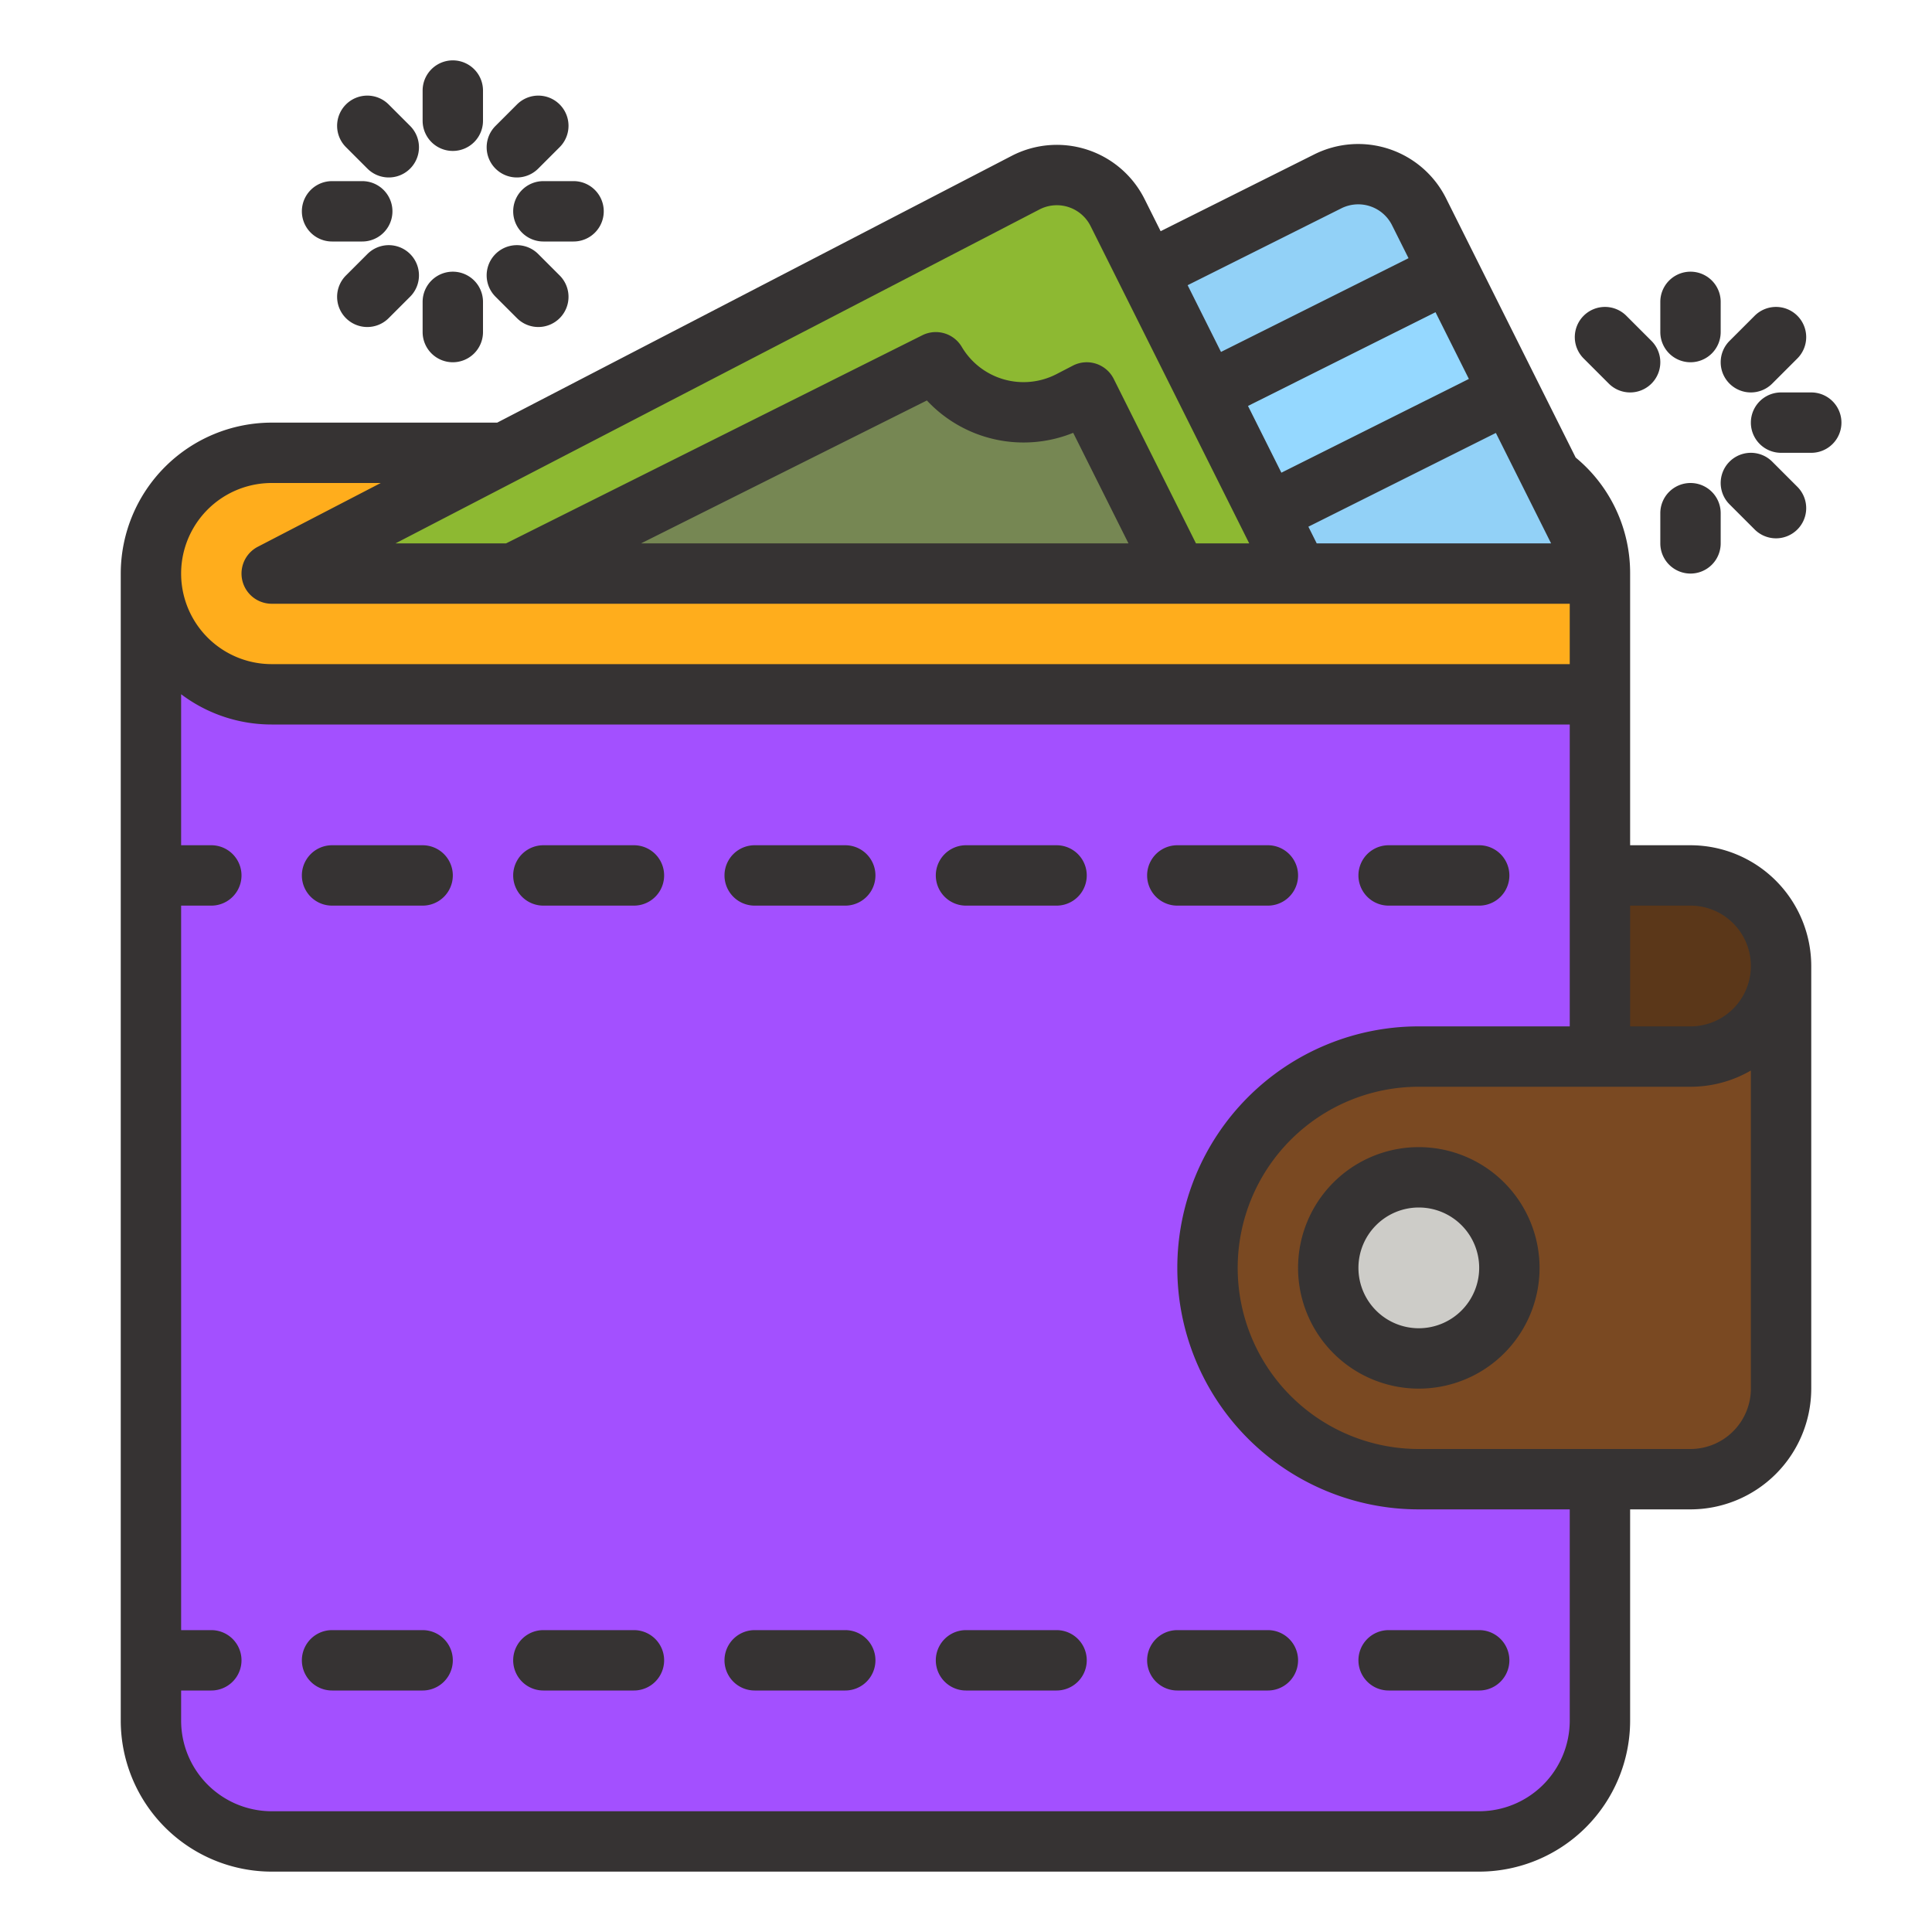 <?xml version="1.0"?>
<svg xmlns="http://www.w3.org/2000/svg" xmlns:xlink="http://www.w3.org/1999/xlink" xmlns:svgjs="http://svgjs.com/svgjs" version="1.1" width="512" height="512" x="0" y="0" viewBox="0 0 512 512" style="enable-background:new 0 0 512 512" xml:space="preserve" class=""><g><g xmlns="http://www.w3.org/2000/svg" id="filled_outline" data-name="filled outline"><path d="m392 488h-320a32 32 0 0 1 -32-32v-304h384v304a32 32 0 0 1 -32 32z" fill="#a350ff" data-original="#ee9d0d" style="" class=""/><path d="m72 120h320a32 32 0 0 1 32 32v32a0 0 0 0 1 0 0h-352a32 32 0 0 1 -32-32 32 32 0 0 1 32-32z" fill="#ffad1c" data-original="#d78e0c" style="" class=""/><path d="m448 280a24 24 0 0 0 24-24v112a24 24 0 0 1 -24 24h-72a56 56 0 0 1 -56-56 56 56 0 0 1 56-56z" fill="#7a4922" data-original="#7a4922" style="" class=""/><circle cx="376" cy="336" fill="#cdccc8" r="24" data-original="#cdccc8" style=""/><path d="m424 232h24a24 24 0 0 1 24 24 24 24 0 0 1 -24 24h-24a0 0 0 0 1 0 0v-48a0 0 0 0 1 0 0z" fill="#5b3719" data-original="#5b3719" style=""/><path d="m144 152h280l-47.95-95.9a18 18 0 0 0 -24.15-8.05z" fill="#92d1f7" data-original="#92d1f7" style=""/><path d="m324.223 86.111h71.554v35.777h-71.554z" fill="#95d8ff" transform="matrix(.894 -.447 .447 .894 -8.504 171.976)" data-original="#5ebef7" style="" class=""/><path d="m72 152h272l-47.831-95.662a18 18 0 0 0 -24.385-7.93z" fill="#8db932" data-original="#91a666" style="" class=""/><path d="m136 152 112-56a27.01 27.01 0 0 0 35.686 10.237l4.314-2.237 24 48z" fill="#768753" data-original="#768753" style="" class=""/><path d="m376 304a32 32 0 1 0 32 32 32.036 32.036 0 0 0 -32-32zm0 48a16 16 0 1 1 16-16 16.019 16.019 0 0 1 -16 16z" fill="#363333" data-original="#000000" style="" class=""/><path d="m448 224h-16v-72a39.676 39.676 0 0 0 -14.428-30.744l-34.367-68.735a26.03 26.03 0 0 0 -34.882-11.621l-40.745 20.367-4.254-8.507a26 26 0 0 0 -35.224-11.453l-136.337 70.693h-59.763a40.045 40.045 0 0 0 -40 40v304a40.045 40.045 0 0 0 40 40h320a40.045 40.045 0 0 0 40-40v-56h16a32.036 32.036 0 0 0 32-32v-112a32.036 32.036 0 0 0 -32-32zm0 16a16 16 0 0 1 0 32h-16v-32zm-58.733-139.578-49.689 24.845-8.845-17.689 49.689-24.845zm-40.323 43.578-2.211-4.422 49.689-24.845 14.634 29.267zm6.534-88.795a10.012 10.012 0 0 1 13.422 4.473l4.372 8.744-49.694 24.845-8.845-17.689zm-80.012.306a10 10 0 0 1 13.548 4.4l42.042 84.089h-14.112l-21.789-43.578a8 8 0 0 0 -10.838-3.522l-4.317 2.235a19.013 19.013 0 0 1 -25.115-7.2 8 8 0 0 0 -10.466-3.086l-110.307 55.151h-29.3zm23.59 88.489h-129.168l75.746-37.873a35.046 35.046 0 0 0 38.774 8.578zm-227.056-16h28.906l-32.589 16.9a8 8 0 0 0 3.683 15.1h344v16h-344a24 24 0 0 1 0-48zm344 328a24.027 24.027 0 0 1 -24 24h-320a24.027 24.027 0 0 1 -24-24v-8h8a8 8 0 0 0 0-16h-8v-192h8a8 8 0 0 0 0-16h-8v-40.022a39.788 39.788 0 0 0 24 8.022h344v80h-40a64 64 0 0 0 0 128h40zm32-72h-72a48 48 0 0 1 0-96h72a31.793 31.793 0 0 0 16-4.305v84.305a16.019 16.019 0 0 1 -16 16z" fill="#363333" data-original="#000000" style="" class=""/><path d="m112 432h-24a8 8 0 0 0 0 16h24a8 8 0 0 0 0-16z" fill="#363333" data-original="#000000" style="" class=""/><path d="m168 432h-24a8 8 0 0 0 0 16h24a8 8 0 0 0 0-16z" fill="#363333" data-original="#000000" style="" class=""/><path d="m224 432h-24a8 8 0 0 0 0 16h24a8 8 0 0 0 0-16z" fill="#363333" data-original="#000000" style="" class=""/><path d="m280 432h-24a8 8 0 0 0 0 16h24a8 8 0 0 0 0-16z" fill="#363333" data-original="#000000" style="" class=""/><path d="m336 432h-24a8 8 0 0 0 0 16h24a8 8 0 0 0 0-16z" fill="#363333" data-original="#000000" style="" class=""/><path d="m360 440a8 8 0 0 0 8 8h24a8 8 0 0 0 0-16h-24a8 8 0 0 0 -8 8z" fill="#363333" data-original="#000000" style="" class=""/><path d="m112 224h-24a8 8 0 0 0 0 16h24a8 8 0 0 0 0-16z" fill="#363333" data-original="#000000" style="" class=""/><path d="m168 224h-24a8 8 0 0 0 0 16h24a8 8 0 0 0 0-16z" fill="#363333" data-original="#000000" style="" class=""/><path d="m224 224h-24a8 8 0 0 0 0 16h24a8 8 0 0 0 0-16z" fill="#363333" data-original="#000000" style="" class=""/><path d="m280 224h-24a8 8 0 0 0 0 16h24a8 8 0 0 0 0-16z" fill="#363333" data-original="#000000" style="" class=""/><path d="m312 240h24a8 8 0 0 0 0-16h-24a8 8 0 0 0 0 16z" fill="#363333" data-original="#000000" style="" class=""/><path d="m368 240h24a8 8 0 0 0 0-16h-24a8 8 0 0 0 0 16z" fill="#363333" data-original="#000000" style="" class=""/><path d="m120 40a8 8 0 0 0 8-8v-8a8 8 0 0 0 -16 0v8a8 8 0 0 0 8 8z" fill="#363333" data-original="#000000" style="" class=""/><path d="m120 96a8 8 0 0 0 8-8v-8a8 8 0 0 0 -16 0v8a8 8 0 0 0 8 8z" fill="#363333" data-original="#000000" style="" class=""/><path d="m88 64h8a8 8 0 0 0 0-16h-8a8 8 0 0 0 0 16z" fill="#363333" data-original="#000000" style="" class=""/><path d="m136 56a8 8 0 0 0 8 8h8a8 8 0 0 0 0-16h-8a8 8 0 0 0 -8 8z" fill="#363333" data-original="#000000" style="" class=""/><path d="m97.373 44.687a8 8 0 1 0 11.313-11.315l-5.657-5.656a8 8 0 1 0 -11.313 11.314z" fill="#363333" data-original="#000000" style="" class=""/><path d="m136.971 84.284a8 8 0 1 0 11.313-11.314l-5.657-5.657a8 8 0 1 0 -11.313 11.315z" fill="#363333" data-original="#000000" style="" class=""/><path d="m97.373 67.313-5.657 5.657a8 8 0 1 0 11.313 11.314l5.657-5.656a8 8 0 0 0 -11.313-11.315z" fill="#363333" data-original="#000000" style="" class=""/><path d="m136.971 47.029a7.977 7.977 0 0 0 5.656-2.342l5.657-5.657a8 8 0 1 0 -11.313-11.314l-5.657 5.656a8 8 0 0 0 5.657 13.657z" fill="#363333" data-original="#000000" style="" class=""/><path d="m448 96a8 8 0 0 0 8-8v-8a8 8 0 0 0 -16 0v8a8 8 0 0 0 8 8z" fill="#363333" data-original="#000000" style="" class=""/><path d="m448 128a8 8 0 0 0 -8 8v8a8 8 0 0 0 16 0v-8a8 8 0 0 0 -8-8z" fill="#363333" data-original="#000000" style="" class=""/><path d="m480 104h-8a8 8 0 0 0 0 16h8a8 8 0 0 0 0-16z" fill="#363333" data-original="#000000" style="" class=""/><path d="m426.343 101.657a8 8 0 0 0 11.314-11.314l-6.628-6.627a8 8 0 1 0 -11.313 11.314z" fill="#363333" data-original="#000000" style="" class=""/><path d="m458.343 133.657 6.628 6.627a8 8 0 1 0 11.313-11.314l-6.627-6.627a8 8 0 0 0 -11.314 11.314z" fill="#363333" data-original="#000000" style="" class=""/><path d="m458.343 101.656a8 8 0 0 0 11.314 0l6.627-6.627a8 8 0 1 0 -11.313-11.314l-6.628 6.627a8 8 0 0 0 0 11.314z" fill="#363333" data-original="#000000" style="" class=""/></g></g></svg>
